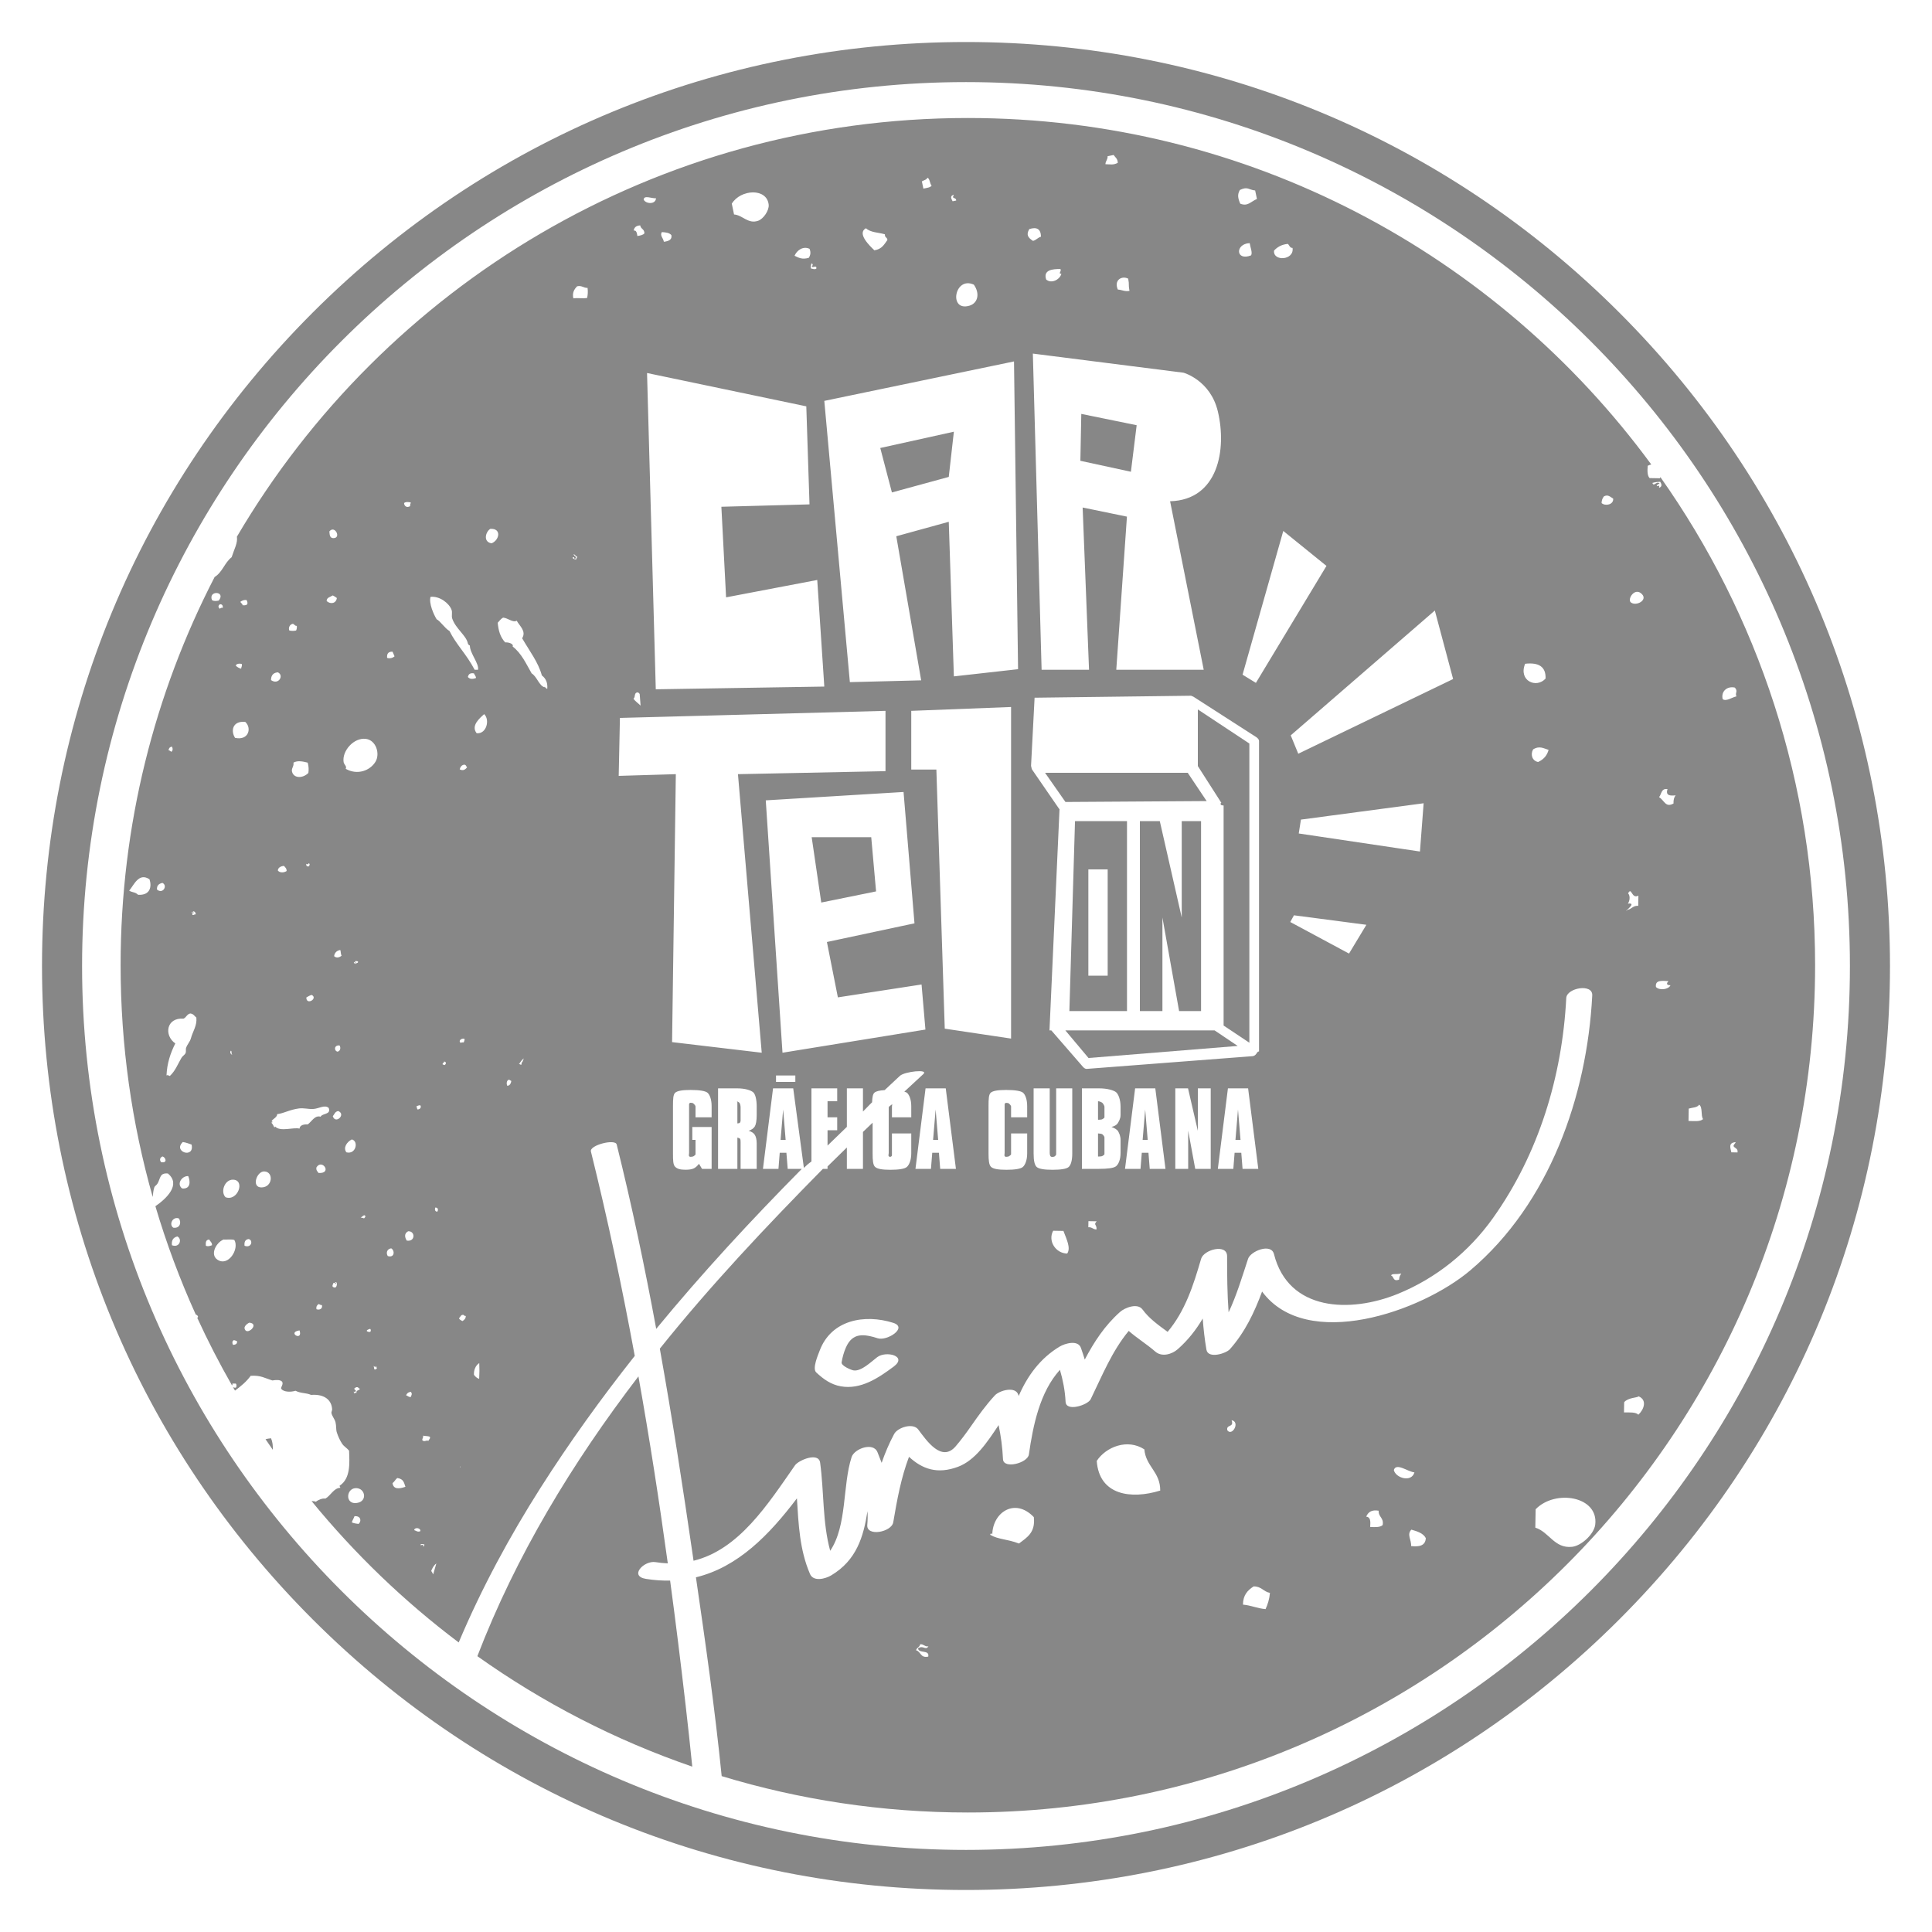 <?xml version="1.0" encoding="utf-8"?>
<!-- Generator: Adobe Illustrator 15.0.0, SVG Export Plug-In . SVG Version: 6.00 Build 0)  -->
<!DOCTYPE svg PUBLIC "-//W3C//DTD SVG 1.1//EN" "http://www.w3.org/Graphics/SVG/1.1/DTD/svg11.dtd">
<svg version="1.1" id="Layer_1" xmlns="http://www.w3.org/2000/svg" xmlns:xlink="http://www.w3.org/1999/xlink" x="0px" y="0px"
	 width="600px" height="600px" viewBox="0 0 600 600" enable-background="new 0 0 600 600" xml:space="preserve">
<g>
	<path fill-rule="evenodd" clip-rule="evenodd" fill="#878787" d="M350,314v-59h-16.146l-1.75,59H350z M338,270h6v33h-6V270z"/>
	<path fill-rule="evenodd" clip-rule="evenodd" fill="#878787" d="M341.041,352H341v7.14c0,0-0.05,0.005,0.058,0.017
		c0.107,0.013,0.089,0.017,0.134,0.017c0.371,0,1.021-0.061,1.187-0.185c0.16-0.122,0.622-0.324,0.622-0.612v-0.439v-4.622
		c0-0.509-0.496-0.893-0.638-1.039C342.216,352.129,341.491,352,341.041,352z"/>
	<polygon fill-rule="evenodd" clip-rule="evenodd" fill="#878787" points="360.183,255 354,255 354,314 361,314 361,284.948 
		366.181,314 373,314 373,255 367,255 367,284.948 	"/>
	<path fill-rule="evenodd" clip-rule="evenodd" fill="#878787" d="M379.305,249.327c0.009,0.013-0.209,0.027-0.199,0.041
		c0.045,0.07-0.032,0.146,0,0.225c0.017,0.041-0.018,0.08-0.005,0.122c0.025,0.079,0.01,0.163,0.021,0.247
		c0.007,0.047,0.443,0.094,0.445,0.142c0,0.018,0.434,0.034,0.434,0.052v68.338l8,5.336v-92.92l-16-10.584v17.588L379.305,249.327z"
		/>
	<polygon fill-rule="evenodd" clip-rule="evenodd" fill="#878787" points="374.734,248.778 368.858,240 324.55,240 330.887,249.062 
			"/>
	<polygon fill-rule="evenodd" clip-rule="evenodd" fill="#878787" points="377.207,320 330.855,320 338.049,328.572 
		384.375,324.827 	"/>
	<polygon fill-rule="evenodd" clip-rule="evenodd" fill="#878787" points="289.78,354 291.354,354 290.57,344.57 	"/>
	<polygon fill-rule="evenodd" clip-rule="evenodd" fill="#878787" points="294.648,148.109 296.234,134.071 273.374,139.127 
		276.99,152.931 	"/>
	<polygon fill-rule="evenodd" clip-rule="evenodd" fill="#878787" points="252.075,260 255.051,280.292 272.071,276.831 270.57,260 
			"/>
	<polygon fill-rule="evenodd" clip-rule="evenodd" fill="#878787" points="242.416,354 243.988,354 243.213,344.57 	"/>
	<path fill-rule="evenodd" clip-rule="evenodd" fill="#878787" d="M228.662,342H229v6.857c0,0-0.255,0.007-0.149,0.015
		c0.107,0.012-0.01,0.014,0.037,0.014c0.391,0,0.708-0.064,0.851-0.198c0.145-0.132,0.262-0.381,0.262-0.756v-0.662v-3.356
		c0-0.605-0.216-1.274-0.355-1.411C229.509,342.363,229.079,342,228.662,342z"/>
	<path fill-rule="evenodd" clip-rule="evenodd" fill="#878787" d="M341.041,342H341v5.709c0,0-0.05,0.004,0.058,0.024
		c0.107,0.012,0.089,0.02,0.134,0.02c0.371,0,1.021-0.063,1.187-0.191c0.16-0.128,0.622-0.328,0.622-0.6v-0.443v-2.723
		c0-0.512-0.496-1.134-0.638-1.28C342.216,342.367,341.491,342,341.041,342z"/>
	<polygon fill-rule="evenodd" clip-rule="evenodd" fill="#878787" points="354.857,354 356.429,354 355.648,344.57 	"/>
	<polygon fill-rule="evenodd" clip-rule="evenodd" fill="#878787" points="383.682,354 385.253,354 384.473,344.57 	"/>
	<polygon fill-rule="evenodd" clip-rule="evenodd" fill="#878787" points="353.002,132.054 335.805,128.543 335.52,143.104 
		351.213,146.509 	"/>
	<path fill="#878787" d="M300,586.952c-76.647,0-148.707-29.848-202.906-84.046S13.047,376.647,13.047,300.001
		c0-76.648,29.848-148.708,84.047-202.907C151.293,42.896,223.353,13.048,300,13.048c76.648,0,148.708,29.848,202.906,84.046
		c54.199,54.199,84.047,126.259,84.047,202.907c0,76.646-29.848,148.707-84.047,202.905S376.647,586.952,300,586.952z M300,25.494
		c-151.363,0-274.508,123.144-274.508,274.507S148.637,574.507,300,574.507s274.508-123.143,274.508-274.506
		S451.363,25.494,300,25.494z"/>
	<path fill="#878787" d="M203.564,485.131c1.314,0.21,2.589,0.335,3.828,0.388c-2.666-19.39-5.676-38.777-9.123-58.07
		c-20.518,26.805-38.006,55.631-50.018,86.891c20.299,14.436,42.737,26.052,66.741,34.305c-0.644-6.425-1.346-12.837-2.081-19.23
		c-1.476-12.825-3.069-25.684-4.798-38.547c-2.393,0.047-4.883-0.113-7.491-0.529C195.249,489.479,200.03,484.567,203.564,485.131z"
		/>
	<path fill="#878787" d="M228.514,353.271c0.033,0,0.059,0.007,0.09,0.008v-0.008H228.514z"/>
	<g>
		<path fill="#878787" d="M82.465,446.966c0.747,1.104,1.502,2.203,2.266,3.296c0.041-1.264-0.075-2.481-0.561-3.593
			C83.413,446.737,82.89,446.843,82.465,446.966z"/>
		<path fill="#878787" d="M515.49,148.532l-3.191-0.059c-0.733-0.77-0.711-2.273-0.59-3.821c0.455-0.232,0.805-0.347,1.111-0.4
			C464.936,79.011,387.709,36.647,300.577,36.647c-96.752,0-181.292,52.23-227.003,130.023c0.303,1.977-0.846,3.872-1.635,6.379
			c-2.207,1.705-2.823,4.625-5.283,6.146C48,215.316,37.457,256.31,37.457,299.769c0,24.953,3.48,49.093,9.971,71.966
			c0.086-1.009,0.186-2.039,0.488-2.97c0.142-0.462,0.723-0.684,1.054-1.287c0.889-1.591,0.628-3.285,3.163-3.039
			c4.216,3.461-0.537,7.855-3.873,10.167c3.422,11.554,7.614,22.775,12.521,33.605c0.51,0.205,0.881,0.61,0.628,0.942
			c-0.042,0.035-0.111,0.049-0.169,0.071c3.298,7.198,6.914,14.219,10.824,21.05c0.091-0.153,0.183-0.307,0.093-0.6
			c0.35,0,0.707,0.004,1.061,0c0.299,0.24,0.299,1.057,0,1.281c-0.416,0.047-0.637-0.053-0.852-0.156
			c0.205,0.355,0.407,0.712,0.613,1.066c1.84-1.367,3.584-2.807,4.871-4.596c3.12-0.225,4.434,0.754,6.74,1.441
			c1.141-0.175,2.334-0.266,2.957,0.321c0.657,0.786-0.467,1.836-0.215,2.243c0.666,1.059,2.987,1.121,4.429,0.638
			c1.774,0.884,3.184,0.571,4.847,1.287c4.318-0.329,6.406,1.732,6.537,4.484c0.01,0.358-0.266,0.8-0.212,1.124
			c0.154,0.971,1.004,1.854,1.263,2.891c0.285,1.152,0.094,2.231,0.42,3.206c0.408,1.241,1.006,2.536,1.678,3.526
			c0.592,0.838,1.404,1.226,2.113,2.082c0.148,3.803,0.508,8.67-2.947,10.895c-0.023,0.295,0.256,0.338,0.205,0.642
			c-2.063,0.1-2.96,2.436-4.63,3.364c-0.89-0.2-2.328,0.441-2.957,0.97c-0.314-0.158-0.79-0.214-1.315-0.206
			c13.407,16.398,28.754,31.15,45.69,43.904c7.123-16.924,15.917-33.084,25.362-47.944c9.043-14.227,18.881-27.874,29.311-41.054
			c-3.928-21.344-8.415-42.555-13.617-63.496c-0.482-1.936,7.551-4.018,8.014-2.147c4.706,18.941,8.713,37.98,12.269,57.248
			C217.992,395.426,233.193,379,249.016,363h-4.389l-0.401-5h-2.074l-0.396,5h-4.813l3.133-25h6.266l3.309,24.703
			c0.714-0.713,1.35-1.282,2.35-1.993V338h8v4h-3v5h3v4h-3v4.769c2-1.945,4-3.877,6-5.805V338h5v7.199
			c1-0.957,1.818-1.918,2.832-2.871c0.076-1.554,0.221-2.563,0.749-3.003c0.503-0.425,1.509-0.683,3.153-0.781
			c1.591-1.482,3.154-2.969,4.752-4.441c1.442-1.329,9.044-2.18,7.26-0.535c-1.962,1.809-3.931,3.629-5.894,5.457
			c0.27,0.104,0.682,0.222,0.832,0.357c0.643,0.589,1.316,1.982,1.316,4.176V347h-6v-3.294c0-0.354,0.097-0.623,0.096-0.805
			c-0.365,0.344-1.096,0.688-1.096,1.033v14.09c0,0.451-0.161,0.77-0.048,0.955c0.111,0.189,0.196,0.282,0.471,0.282
			c0.237,0,0.333-0.073,0.463-0.217c0.139-0.142,0.113-0.339,0.113-0.591v-0.43V352h6v6.172c0,2.247-0.712,3.661-1.378,4.246
			c-0.671,0.583-2.501,0.873-5.119,0.873c-2.646,0-4.082-0.298-4.736-0.896c-0.65-0.602-0.768-2.008-0.768-4.224v-9.505
			c-1,0.953-2,1.912-3,2.871V363h-5v-6.634c-2,1.949-4,3.906-6,5.878V363h-1.438c-17.736,18-34.949,36.242-50.648,55.842
			c3.838,21.387,7.148,42.941,10.256,64.34c0.072,0.495,0.145,1.025,0.217,1.521c14.099-3.45,23.014-17.439,31.527-29.661
			c1.069-1.535,7.324-4.222,7.789-0.788c1.243,9.182,0.7,18.488,3.123,27.362c5.309-7.883,3.789-20.332,6.654-29.12
			c0.852-2.603,6.762-4.764,8.043-1.474c0.437,1.122,0.867,2.21,1.285,3.28c1.047-3.049,2.307-6.04,3.884-8.966
			c1.093-2.023,5.847-3.568,7.479-1.391c2.57,3.429,7.246,10.305,11.611,5.23c1.74-2.024,3.304-4.158,4.829-6.346
			c2.304-3.302,4.619-6.531,7.357-9.484c1.394-1.505,6.411-2.992,7.293-0.146c0.036,0.114,0.066,0.229,0.102,0.343
			c2.698-6.232,6.682-11.738,12.758-15.367c1.629-0.973,5.681-2.154,6.581,0.445c0.426,1.227,0.824,2.421,1.186,3.605
			c2.864-5.436,6.17-10.539,10.963-14.8c1.481-1.317,5.43-2.876,6.98-0.741c2.038,2.805,4.946,4.848,7.785,6.934
			c5.439-6.466,7.996-14.406,10.402-22.684c0.83-2.854,8.066-4.808,8.07-0.803c0.004,5.828,0.036,11.636,0.468,17.42
			c2.511-5.305,4.206-11.047,6.044-16.617c0.785-2.381,7.162-4.965,8.041-1.475c4.504,17.846,23.771,18.343,38.425,12.385
			c11.923-4.848,22.131-13.082,29.604-23.584c14.2-19.953,21.488-43.986,22.748-68.326c0.164-3.155,8.266-4.582,8.07-0.802
			c-1.626,31.372-13.345,64.663-37.881,85.392c-15.296,12.923-50.884,25.24-64.652,6.575c-2.39,6.455-5.314,12.634-9.996,17.903
			c-1.191,1.341-6.783,3.105-7.292,0.146c-0.553-3.212-0.91-6.432-1.153-9.657c-2.037,3.464-4.538,6.673-7.754,9.512
			c-1.825,1.612-4.965,2.506-6.98,0.741c-2.627-2.299-5.644-4.134-8.245-6.418c-5.181,6.261-8.219,13.82-11.816,21.224
			c-0.871,1.789-7.626,3.993-7.791,0.797c-0.183-3.553-0.829-6.729-1.753-9.938c-6.262,6.901-8.355,17.293-9.644,26.286
			c-0.387,2.696-7.896,4.614-8.042,1.475c-0.171-3.647-0.639-7.133-1.361-10.59c-3.519,5.313-7.277,10.962-12.637,12.956
			c-6.406,2.384-11.084,0.688-15.195-3.11c-2.46,6.521-3.705,13.311-4.888,20.326c-0.519,3.088-8.415,4.581-8.066,0.803
			c0.138-1.494,0.149-2.898,0.06-4.238c-1.228,7.905-3.378,15.238-11.272,19.936c-1.765,1.05-5.497,2.076-6.581-0.445
			c-3.244-7.545-3.557-15.492-4.059-23.48c-8.543,11.291-18.283,21.35-31.36,24.521c2.943,20.251,5.909,40.944,7.994,61.743
			c24.196,7.337,49.86,11.297,76.453,11.297c145.318,0,263.121-117.803,263.121-263.12c0-56.449-17.783-108.741-48.042-151.594
			C515.601,148.293,515.547,148.406,515.49,148.532z M42.865,277.878c-0.796-0.85-1.845-0.707-2.748-1.279
			c1.459-1.665,2.956-5.754,6.316-3.525C47.188,275.362,46.646,278.137,42.865,277.878z M48.764,276.271
			c-0.125-1.199,0.52-1.837,1.676-2.078C52.155,274.992,50.61,277.786,48.764,276.271z M50.017,360.907
			c-0.497-0.662-0.403-1.357,0.423-1.758C51.48,359.362,52.127,361.356,50.017,360.907z M59.715,283.167
			c0.285-0.338-0.022,0.179,0.206,0.486c0.601-0.163-0.298-0.43,0.224-0.645c0.435,0.149,0.641,0.469,0.635,0.965
			c-0.515-0.074-0.458,0.288-1.064,0.159C59.967,283.708,59.315,283.192,59.715,283.167z M53.396,231.88
			c0.293,0.488,0.334,1.313-0.215,1.596c-0.273-0.158-0.406-0.43-0.835-0.475C52.426,232.422,52.682,231.98,53.396,231.88z
			 M53.396,386.72c-0.18-1.473,0.35-2.41,1.686-2.727C56.667,384.797,55.801,387.629,53.396,386.72z M53.818,381.271
			c-1.424-0.946-0.214-3.532,1.691-2.891C56.395,379.408,56.023,381.595,53.818,381.271z M56.559,369.085
			c-1.799-1.379-0.092-3.931,1.893-3.843C59.074,366.667,59.363,369.356,56.559,369.085z M56.773,354.665
			c1.034,0.162,1.878,0.488,2.728,0.791C60.494,359.94,53.571,357.718,56.773,354.665z M59.295,322.442
			c-0.271,1.029-1.089,1.857-1.473,2.887c-0.215,0.553,0.046,1.211-0.215,1.76c-0.251,0.53-0.935,0.875-1.254,1.438
			c-1.204,2.066-1.861,3.969-3.584,5.613c-0.729-0.063-0.269-0.433-1.059-0.158c0.169-3.756,1.197-6.875,2.734-9.939
			c-3.539-2.412-2.879-8.07,2.536-7.688c0.903-0.383,1.028-1.361,2.103-1.611c1.05,0.121,1.316,0.82,1.901,1.287
			C61.233,318.545,59.865,320.298,59.295,322.442z M76.58,186.358c0.397,0.82,0.647,1.819-1.264,1.599
			c0.061-0.575-0.629-0.583-0.629-1.12C75.199,186.587,75.583,186.241,76.58,186.358z M75.105,206.229
			c0.143,0.645-0.197,0.92-0.212,1.444c-0.718-0.194-1.271-0.537-1.677-0.957C73.386,206.113,74.396,205.979,75.105,206.229z
			 M71.731,326.291c0.429,0.495-0.092,0.791,0.425,1.278C71.598,327.457,71.285,326.669,71.731,326.291z M69.212,188.757
			c-0.483-0.046-0.798,0.046-0.858,0.32c-0.668-0.399-0.668-1.036,0-1.437C69.111,187.662,69.212,188.169,69.212,188.757z
			 M63.928,386.879c-0.069-0.962-0.069-1.878,1.063-1.929c0.263,0.609,0.91,0.912,0.843,1.77
			C65.189,386.907,64.704,387.2,63.928,386.879z M67.934,186.509c-0.827,0.166-1.526,0.232-2.1-0.15
			C64.585,183.289,70.284,183.53,67.934,186.509z M67.518,391.202c-2.366-1.592-0.422-5.298,1.898-6.252
			c1.091,0.08,2.619-0.17,3.381,0.163C74.375,387.92,70.886,393.483,67.518,391.202z M72.359,417.651
			c-0.277-0.47-0.299-1.16,0.217-1.44c0.519-0.017,0.65,0.246,1.054,0.317C73.692,417.272,73.264,417.64,72.359,417.651z
			 M70.044,371.808c-1.652-1.673-0.288-5.504,2.315-5.449C76.274,366.449,73.83,373.212,70.044,371.808z M73.005,229.153
			c-1.343-2.031-0.937-5.33,3.152-4.969C78.25,226.047,77.27,230.069,73.005,229.153z M77.207,384.793
			c1.516,0.345,0.887,2.931-1.264,2.086C75.828,385.775,76.089,384.95,77.207,384.793z M75.943,412.521
			c-0.094-0.5,0.506-1.295,1.486-1.757C80.884,411.099,76.432,415.166,75.943,412.521z M103.566,167.12
			c-1.17,0.009-1.177-1.021-1.278-2.079C103.937,162.959,106.087,167.091,103.566,167.12z M95.138,309.775
			c0.513-0.296,0.985-0.625,1.674-0.795C98.858,310.101,95.094,312.349,95.138,309.775z M95.973,269.062h-0.629
			c-0.177-0.188-0.285-0.428-0.206-0.795c0.196,0.096,0.764,0.375,0.626-0.166C96.451,268.192,96.07,268.708,95.973,269.062z
			 M95.558,236.845c0.344,1.166,0.344,2.361,0.206,3.205c-1.654,1.679-4.452,1.758-5.053-0.319
			c-0.339-1.108,0.652-1.679,0.421-2.886C92.408,236.095,94.109,236.481,95.558,236.845z M90.915,193.733
			c0.575,0.095,0.531,0.66,1.267,0.637c0.066,0.586-0.042,1.036-0.215,1.439c-0.835,0.159-1.256,0.159-2.115,0
			C89.508,195.065,89.905,193.921,90.915,193.733z M89.014,270.507c-0.841,0.559-2.154,0.596-2.73-0.158
			c0.047-1.008,1.155-1.402,1.89-1.443C88.581,269.341,89.048,269.737,89.014,270.507z M86.283,208.794
			c2.042,0.938,0.205,4.076-2.113,2.412C84.17,210.147,84.531,208.937,86.283,208.794z M81.213,368.765
			c-3.224,0.041-1.51-5.025,0.85-4.967C85.031,363.867,84.728,368.724,81.213,368.765z M93.024,413.163
			C94.182,416.761,88.948,413.792,93.024,413.163L93.024,413.163z M98.286,406.591c-0.163-0.819,0.173-1.257,0.642-1.602
			c0.399,0.07,0.528,0.345,1.049,0.324C100.253,406.4,99.285,406.95,98.286,406.591z M98.928,364.276
			c-0.346-0.488-0.84-0.863-0.642-1.758C100.037,359.745,103.329,364.542,98.928,364.276z M99.564,346.812
			c-1.77-0.584-2.807,1.558-4.007,2.394c-1.748-0.12-2.491,0.538-2.533,1.291c-2.001-0.499-5.915,1.091-7.591-0.648l-0.215,0.319
			c-0.294-0.569-0.55-1.182-1.049-1.594c0.699,0.278,0.334-0.708,0.205-0.163c-0.199-0.745,1.739-1.245,1.693-2.401
			c2.113-0.246,3.76-1.363,6.741-1.771c1.506-0.203,2.992,0.246,4.427,0.168c1.819-0.101,3.604-1.429,4.848-0.329
			C102.901,346.241,100.084,345.662,99.564,346.812z M101.455,186.679c-0.077-1.124,1.141-1.273,1.898-1.765
			c0.469,0.224,0.862,0.511,1.262,0.804C104.401,187.378,102.725,187.77,101.455,186.679z M103.99,399.858
			c-1.174-0.125-0.645-0.824-0.424-1.44c0.57-0.121,0.424,0.319,0.835,0.325c0.079-0.28-0.156-0.305-0.411-0.325
			C104.794,397.439,104.863,399.838,103.99,399.858z M103.354,346.649c0.506-0.578,0.642-1.429,1.685-1.608
			C107.572,346.078,104.18,349.264,103.354,346.649z M105.459,324.683c0.447,0.713,0.23,1.746-0.635,1.92
			C103.659,326.349,103.736,324.47,105.459,324.683z M103.773,296.954c0.063-0.766,0.555-1.707,1.891-1.925
			c0.209,0.334,0.086,1.149,0.423,1.767C105.444,297.345,104.501,297.629,103.773,296.954z M130.541,343.271
			c0.36,0.559,0.009,1.212-0.841,1.287c-0.16-0.146-0.233-0.358-0.208-0.638C128.902,343.621,129.946,343.209,130.541,343.271z
			 M127.585,156.06c-0.052,0.384-0.329,0.608-0.204,1.125c-1.029,0.615-1.863,0.012-1.893-0.959
			C126.007,155.734,127.201,155.943,127.585,156.06z M121.902,202.386c0.209,0.479,0.43,0.954,0.629,1.437
			c-0.46,0.458-1.463,0.8-2.313,0.487C120.125,203.169,120.439,202.34,121.902,202.386z M107.572,357.858
			c-1.079-1.424,0.147-3.211,1.678-3.996C111.472,354.374,110.537,358.658,107.572,357.858z M110.72,432.556
			c-0.289-0.014-0.587-0.021-0.626,0.167c-0.281-0.05-0.174-0.403-0.207-0.642l0.207,0.316c0.23-0.041,0.139-0.316,0.422-0.316
			c0.103-0.512-0.645-0.361-0.422-0.971c0.282-0.05,0.337-0.275,0.626-0.313c0.671-0.078,0.56,0.434,1.066,0.479
			C111.626,431.852,110.491,431.685,110.72,432.556z M110.516,299.356c-0.629-0.104,0.204-0.342,0-0.642l-0.422,0.483
			c-0.652-0.258,0.426-0.504,0.422-0.803c0.176,0.087,0.354,0.174,0.625,0.157C111.426,299.194,110.537,298.944,110.516,299.356z
			 M111.357,473.273c-0.713-0.118-1.289-0.134-2.107-0.483c0.215-0.691,0.605-1.245,0.844-1.924
			C112.123,470.716,112.32,472.44,111.357,473.273z M111.141,466.697c-4.333,0.946-3.695-5.218,0-4.484
			C113.473,462.675,113.922,466.103,111.141,466.697z M113.049,378.38c-0.279-0.163-0.779-0.158-1.049-0.316
			c0.561-0.104,0.584-0.629,1.258-0.642C113.723,377.756,113.302,378.138,113.049,378.38z M114.942,413.638
			c-0.515,0.033-0.883-0.075-1.05-0.313c0.077-0.412,0.65-0.467,1.05-0.641C115.229,412.888,115.229,413.446,114.942,413.638z
			 M116.419,425.348c-0.384-0.188-0.161-0.837-0.419-1.116c0.434,0.045,0.641,0.916,0.633,0c0.314,0.129,0.301,0.508,0.423,0.799
			L116.419,425.348z M116.633,236.527c-1.645,2.769-5.606,4.323-9.275,2.237c0.439-0.825-0.498-1.259-0.644-2.078
			c-0.564-3.465,3.194-7.738,6.965-7.213C116.82,229.911,118.065,234.104,116.633,236.527z M120.424,390.077
			c-0.563-0.862-0.343-2.178,1.059-2.395C122.669,388.349,122.578,390.743,120.424,390.077z M121.902,460.601
			c0.606-0.441,0.881-1.136,1.473-1.59c2.029,0.279,2.09,1.523,2.533,2.724C123.979,462.413,122.18,462.596,121.902,460.601z
			 M127.585,433.843c-0.821,0.084-0.864-0.413-1.47-0.484c0.199-0.591,0.643-1.002,1.47-1.119
			C128.114,432.938,127.802,433.139,127.585,433.843z M126.318,385.275c-0.655-1.069-0.824-2.21,0.426-2.89
			C129.005,382.236,129.049,385.737,126.318,385.275z M128.634,475.196c0.132-1.012,2.107-0.688,1.907,0.32
			C129.7,475.892,129.292,475.4,128.634,475.196z M131.591,480.331c-0.272-0.055-0.175-0.404-0.204-0.645
			c-0.191,0.119-0.485,0.178-0.846,0.162c0-0.446,0.997-0.384,1.262-0.162C131.838,479.978,131.545,480.023,131.591,480.331z
			 M133.077,447.468c-0.903-0.326-1.072,0.458-1.907-0.163c-0.116-0.62,0.375-0.782,0.217-1.444c0.673,0.137,1.551,0.1,2.111,0.324
			C133.719,446.897,133.132,446.985,133.077,447.468z M134.526,488.935c-0.162-0.338-0.339-0.688-0.608-1.07
			c0.361-0.9,0.805-1.737,1.587-2.311C135.192,486.665,134.861,487.793,134.526,488.935z M135.812,376.294
			c-0.89-0.017-0.775-0.904-0.636-1.279C136.125,374.99,136.125,375.79,135.812,376.294z M138.131,330.774
			c-0.178-0.083-0.35-0.162-0.627-0.158c-0.237-0.599,0.515-0.461,0.421-0.961C138.713,329.817,138.539,330.38,138.131,330.774z
			 M139.603,195.976c-1.472-0.858-2.849-3.094-4.007-3.664c-0.873-1.412-2.473-4.947-1.89-6.958
			c2.894-0.288,5.782,2.011,6.522,4.026c0.33,0.888-0.076,1.866,0.218,2.737c1.062,3.127,4.409,5.287,4.847,7.699
			c0.094,0.236,0.27,0.575,0.627,0.646c-0.007,2.456,2.89,5.537,2.535,7.537h-1.049C144.758,203,141.709,200.223,139.603,195.976z
			 M142.918,455.683l-0.153-0.041l0.237-0.313L142.918,455.683z M143.606,410.273c-0.421-0.259-0.977-0.417-1.049-0.954
			c0.468-0.233,0.407-0.857,1.049-0.97c0.658-0.117,0.417,0.445,1.05,0.329C144.656,409.47,144.206,409.923,143.606,410.273z
			 M144.243,322.601c0.123,0.521-0.144,0.746-0.214,1.125c-0.329,0.012-0.804-0.079-0.844,0.158
			C142.222,323.525,143.033,322.321,144.243,322.601z M142.765,238.935c0.175-0.674,0.481-1.241,1.265-1.445
			c0.803-0.074,0.666,0.563,1.049,0.801C144.537,238.942,143.875,239.497,142.765,238.935z M145.293,210.235
			c0.207-0.695,0.5-1.336,1.898-1.117c0.169,0.514,0.621,0.809,0.636,1.438C146.719,210.968,145.896,210.947,145.293,210.235z
			 M148.81,428.218c-0.574-0.181-1.137-0.575-1.618-1.263c-0.094-1.47,0.529-2.948,1.647-3.636
			C148.922,424.985,148.907,426.614,148.81,428.218z M148.033,227.712c-1.843-2.314,0.85-4.613,2.33-5.93
			C152.225,223.552,151.074,228.032,148.033,227.712z M152.668,168.727c-2.68-0.387-1.913-3.535-0.412-4.483
			C155.885,164.018,155.08,167.802,152.668,168.727z M157.518,337.192c-0.246-0.675-0.222-1.25,0.212-1.77
			c0.737-0.313,0.937,0.545,1.058,0.162C158.812,335.817,158.578,337.237,157.518,337.192z M162.203,329.888
			c-0.153,0-0.238,0.084-0.262,0.408l0.072,0.072l-0.125,0.307c-0.345-0.054-0.657-0.203-0.787-0.541l0.213,0.162
			c0.377-0.6,0.767-1.17,1.361-1.6C162.516,329.097,162.348,329.493,162.203,329.888z M169.953,213.921
			c-0.408,0.012-1.002-1.07-0.844-0.479c-1.722-0.504-2.305-3.266-4.005-4.324c-1.712-2.977-3.117-6.188-5.897-8.34
			c0.393-0.721-1.004-1.342-2.318-1.283c-1.554-1.648-2.105-3.755-2.318-6.092c0.543-0.545,0.923-1.215,1.69-1.595
			c1.429,0.108,3.095,1.669,4.213,0.953c0.799,1.566,3.081,3.224,1.682,5.456c2.259,3.91,5.035,7.482,6.12,11.542
			C169.653,210.784,170.122,212.259,169.953,213.921z M179.017,173.694c-0.679,0.13-1.479-0.462-1.052-0.645
			c0.749,0.017-0.023,0.295,0.638,0.479c0.847-0.604-0.552-0.858-0.423-1.44c0.445,0.199,0.578,0.628,1.049,0.803
			C179.322,173.278,178.846,173.245,179.017,173.694z M182.339,92.537c-1.551,0.226-2.757-0.083-4.282,0.117
			c-0.396-1.742,0.265-2.813,1.181-3.744c1.412-0.352,2.005,0.556,3.233,0.498C182.627,90.581,182.54,91.588,182.339,92.537z
			 M265.053,425.583c2.414,0.425,5.629-2.801,7.381-4.109c2.783-2.074,9.488-0.332,5.121,2.926
			c-4.724,3.521-10.216,7.234-16.424,6.136c-3.072-0.543-5.42-2.234-7.654-4.327c-1.279-1.199,0.578-5.429,1.082-6.77
			c3.604-9.562,13.961-11.426,22.83-8.623c4.666,1.475-1.873,5.72-4.789,4.801c-4.341-1.372-7.852-1.838-9.905,2.887
			c-0.636,1.462-1.071,3.02-1.323,4.594C261.205,424.138,264.226,425.437,265.053,425.583z M399.956,75.741
			c0.478,0.424,0.651,1.322,1.452,1.252c0.602,3.897-6.145,4.276-5.737,0.822C396.628,76.811,397.806,75.965,399.956,75.741z
			 M385.057,58.991c2.436-1.162,2.669-0.064,4.741,0.164l0.556,2.628c-1.979,0.859-2.84,2.395-5.188,1.471
			C384.418,61.46,384.244,60.421,385.057,58.991z M388.532,79.312c-4.8,1.872-5.02-3.578-0.431-3.816
			C388.289,76.787,389.041,78.469,388.532,79.312z M378.214,127.77c2.821,11.842,0.095,27.495-14.833,27.9L373.826,208h-27.157
			l3.31-47.556l-13.756-2.831L338.207,208H323.48l-2.719-98.191l46.797,5.941C367.559,115.75,375.9,118.042,378.214,127.77z
			 M350.371,86.537c0.396,2.096,0,1.697,0.396,3.794c-1.475,0.296-2.339-0.344-3.611-0.404
			C345.871,86.986,348.359,85.527,350.371,86.537z M343.968,48.519l1.892-0.394c0.467,0.751,1.236,1.083,1.281,2.446
			c-1.428,0.74-2.188,0.447-3.838,0.426C343.314,50.018,344.054,49.537,343.968,48.519z M329.307,83.549
			c0.513,0.602-0.86,1.468,0.314,1.491c-0.51,1.853-3.137,3.151-4.72,1.769C323.878,83.796,326.947,83.519,329.307,83.549z
			 M302.441,88.404c1.932,2.752,1.273,5.733-1.372,6.53C294.514,96.89,296.409,85.636,302.441,88.404z M296.197,60.478
			c-0.002,0.326-0.287,0.46-0.213,0.824c0.33,0.34,0.944,0.208,0.975,0.971l-1.117,0.236
			C295.432,61.654,294.904,60.894,296.197,60.478z M288.023,55.186c0.779,0.303,0.71,1.874,1.3,2.458
			c-0.386,0.604-1.542,0.72-2.558,0.931l-0.469-2.25C286.917,55.966,287.815,55.807,288.023,55.186z M268.925,70.879
			c1.475,1.382,3.905,1.284,5.889,1.886c-0.081,1.12,0.735,0.847,0.774,1.775c-0.981,1.313-1.64,2.82-4.043,3.197
			C270.221,76.463,265.992,72.489,268.925,70.879z M314.909,112.246l1.259,95.575l-19.934,2.236l-1.586-48.011l-16.297,4.493
			l7.726,44.746l-22.144,0.559l-7.938-87.345L314.909,112.246z M255.995,213.221l-52.337,0.845l-2.713-98.224l49.459,10.35
			l0.994,30.446l-27.369,0.741l1.465,28.132l28.309-5.395L255.995,213.221z M251.971,81.839c0.51-0.018,0.535,0.655,0.156,0.751
			c0.049,0.924,1.676-0.564,1.368,0.888c-0.749,0.296-1.049-0.049-1.583-0.066C251.602,82.659,251.962,82.366,251.971,81.839z
			 M251.412,77.273c0.531,1.319,0.172,2.045-0.202,2.772c-2.048,0.659-3.219-0.018-4.457-0.618
			C247.449,77.776,249.371,76.328,251.412,77.273z M238.721,63.581c0.174,1.776-1.617,4.39-3.268,4.979
			c-3.149,1.098-4.805-1.755-7.49-1.957l-0.699-3.35C229.99,58.762,238.182,58.289,238.721,63.581z M205.541,72.083
			c1.154,0.071,2.3,0.156,2.963,0.938c0.259,1.374-0.773,1.888-2.336,2.061C205.993,73.915,204.854,73.162,205.541,72.083z
			 M203.731,61.563c-0.115,2.035-3.222,1.78-3.835,0.422C199.993,60.489,202.509,61.719,203.731,61.563z M198.824,69.997
			c0.192,1.192,1.261,1.037,1.31,2.442c-0.36,0.529-1.252,0.705-2.188,0.856c-0.145-0.948-0.299-1.82-1.145-1.701
			C196.958,70.712,197.452,70.072,198.824,69.997z M198.207,215.049l0.452,0.454c0.108,1.229,0.197,2.44,0.282,3.639
			c-0.712-0.74-1.648-1.319-2.221-2.17C197.477,216.527,196.721,214.945,198.207,215.049z M221,347h-5v-3.294
			c0-0.479-0.499-0.805-0.62-0.977c-0.126-0.17-0.562-0.255-0.874-0.255c-0.249,0-0.338,0.077-0.438,0.227
			c-0.095,0.149-0.068,0.486-0.068,1.005v14.349c0,0.443-0.13,0.749-0.017,0.934c0.111,0.183,0.21,0.273,0.486,0.273
			c0.245,0,0.822-0.071,0.951-0.208c0.125-0.135,0.58-0.33,0.58-0.572v-0.427V354h-1v-4h6v13h-2.979l-0.942-1.574
			c-0.526,0.688-1.086,1.188-1.66,1.451c-0.58,0.259-1.418,0.399-2.517,0.399c-1.729,0-2.622-0.306-3.246-0.94
			c-0.624-0.634-0.655-2.005-0.655-4.136v-14.643c0-2.264,0.052-3.672,0.718-4.227c0.663-0.558,2.154-0.833,4.765-0.833
			c2.681,0,4.617,0.296,5.266,0.884c0.648,0.589,1.251,1.982,1.251,4.176V347z M235,346.24c0,1.776-0.228,2.964-0.574,3.56
			c-0.349,0.6-1.004,1.059-1.917,1.383c0.881,0.256,1.546,0.673,1.907,1.258c0.363,0.584,0.584,1.488,0.584,2.713V363h-5v-8.286
			c0-0.51-0.033-0.927-0.199-1.105c-0.154-0.161-0.801-0.309-0.801-0.33V363h-6v-25h5.926c2.568,0,4.257,0.617,4.961,1.197
			c0.709,0.586,1.113,2.305,1.113,4.509V346.24z M236.562,326.933l-27.843-3.295l1.164-83.214l-17.739,0.533l0.379-17.997
			L275,220.761v18.731l-45.821,0.932L236.562,326.933z M247,336h-6v-2h6V336z M243.01,326.933l-5.195-78.377l42.789-2.602
			l3.397,40.793l-27.196,5.797l3.404,17.197l25.988-4l1.203,13.998L243.01,326.933z M291.986,363l-0.396-5h-2.075l-0.399,5h-4.811
			l3.136-25h6.268l3.162,25H291.986z M293.403,319.461L290.799,239H283v-18.239l31-1.197v102.976L293.403,319.461z M319,347h-5
			v-3.294c0-0.47-0.494-0.788-0.61-0.954c-0.119-0.168-0.558-0.251-0.882-0.251c-0.242,0-0.339,0.074-0.436,0.223
			c-0.102,0.148-0.072,0.473-0.072,0.982v14.318c0,0.451-0.128,0.77-0.017,0.955c0.111,0.189,0.218,0.282,0.487,0.282
			c0.236,0,0.809-0.073,0.943-0.217c0.13-0.142,0.586-0.339,0.586-0.591v-0.43V352h5v6.172c0,2.247-0.681,3.661-1.347,4.246
			c-0.667,0.583-2.481,0.873-5.103,0.873c-2.648,0-4.106-0.298-4.759-0.896c-0.652-0.602-0.792-2.008-0.792-4.224v-14.614
			c0-2.271,0.056-3.684,0.712-4.232c0.656-0.554,2.155-0.827,4.774-0.827c2.678,0,4.617,0.296,5.264,0.884
			c0.646,0.589,1.25,1.982,1.25,4.176V347z M319.658,71.147c2.195-0.703,3.561-0.169,3.636,2.35
			c-1.052,0.309-1.425,1.036-2.482,1.317C319.226,73.786,318.625,72.902,319.658,71.147z M331.427,389.302
			c-3.612-0.063-6.065-3.938-4.358-7.078l3.192,0.054C331.287,384.997,332.593,387.566,331.427,389.302z M333,358.23
			c0,2.229-0.459,3.626-1.122,4.198c-0.662,0.576-2.37,0.862-5.001,0.862c-2.658,0-4.283-0.292-4.93-0.884
			c-0.648-0.589-0.947-1.98-0.947-4.177V338h5v20.083c0,0.441,0.089,0.754,0.198,0.934c0.115,0.183,0.323,0.271,0.599,0.271
			c0.246,0,0.66-0.066,0.783-0.201c0.129-0.129,0.42-0.323,0.42-0.578v-0.426V338h5V358.23z M340.543,381.803
			c-1.145,0.055-1.34-0.782-2.554-0.663l0.034-1.895l2.561,0.043C339.492,380.517,340.619,380.099,340.543,381.803z M348,346.269
			c0,1.125-0.518,1.983-0.882,2.566c-0.367,0.584-1.126,0.965-1.938,1.141c0.873,0.332,1.728,0.788,2.067,1.365
			c0.337,0.584,0.753,1.485,0.753,2.711v3.973c0,2.227-0.689,3.577-1.395,4.159c-0.716,0.584-2.672,0.816-5.211,0.816H336v-25h5.365
			c2.568,0,4.541,0.617,5.244,1.199c0.707,0.584,1.391,2.303,1.391,4.507V346.269z M357.061,363l-0.396-5h-2.072l-0.397,5h-4.812
			l3.137-25h6.268l3.16,25H357.061z M337.541,331.95c-0.039,0.005-0.079,0.005-0.113,0.005c-0.426,0-0.828-0.32-1.108-0.639
			L326.496,320h-0.57l3.119-68.73c-0.043-0.047-0.09-0.022-0.127-0.076l-8.401-12.204c-0.175-0.25-0.254-0.99-0.254-0.99h-0.07
			l1.108-21.32L370,216.064v0.073c0,0,0.385,0.074,0.628,0.232l19.448,12.504c0.418,0.273,0.924,0.736,0.924,1.236v96.426
			c0,0.025-0.351,0.05-0.352,0.076c-0.005,0.084-0.186,0.165-0.205,0.245c-0.008,0.036-0.099,0.072-0.108,0.107
			c-0.033,0.108-0.12,0.214-0.177,0.311c-0.013,0.021-0.05,0.04-0.063,0.061c-0.051,0.078-0.118,0.15-0.183,0.218
			c-0.026,0.027-0.058,0.052-0.086,0.077c-0.067,0.061-0.143,0.114-0.221,0.162c-0.021,0.013-0.038,0.03-0.058,0.042
			c-0.006,0.003-0.015,0.004-0.021,0.007c-0.096,0.051-0.199,0.089-0.308,0.118c-0.023,0.006-0.047,0.008-0.07,0.012
			c-0.063,0.014-0.126,0.029-0.192,0.035L337.541,331.95z M376,363h-4.812L369,351.124V363h-4v-25h3.95l3.05,13.183V338h4V363z
			 M385.887,363l-0.396-5h-2.076l-0.396,5h-4.81l3.133-25h6.268l3.162,25H385.887z M390.033,212.075l-4.146-2.545l12.645-44.642
			l13.415,10.862L390.033,212.075z M418.953,296.14l-18.252-9.803l1.146-2.08l22.498,2.947L418.953,296.14z M434.507,397.401
			c-2.017,0.708-1.543-1.016-2.54-1.312c0.617-0.708,1.215-0.191,3.223-0.591C434.834,396.023,434.521,396.523,434.507,397.401z
			 M440.98,264.447l-37.642-5.603l0.677-4.31l38.107-5.074L440.98,264.447z M403.188,234.079l-2.342-5.704l44.754-38.769
			l5.678,21.274L403.188,234.079z M473.638,206.139c4.224-0.483,6.483,0.898,6.353,4.593
			C477.164,213.896,471.498,211.464,473.638,206.139z M477.667,236.649c-1.893-0.395-2.421-2.381-1.543-3.922
			c2.022-1.242,3.313-0.264,4.804,0.149C480.512,234.349,479.718,235.692,477.667,236.649z M288.277,514.47
			c-2.5,0.537-2.254-1.588-3.785-1.963c0.198-0.807,1.135-0.974,1.289-1.873c1.166-0.047,1.337,0.787,2.551,0.666
			c-0.977,1.375-1.552-0.482-3.223,0.596C285.238,513.653,288.736,512.187,288.277,514.47z M316.452,479.357
			c-3.653-1.425-6.427-1.222-8.942-2.716c0.15-0.691,0.658-0.338,0.651,0.009c0.073-6.979,7.048-11.644,12.905-5.489
			C321.613,476.025,318.861,477.5,316.452,479.357z M340.603,453.697c2.873-4.364,9.532-7,14.782-3.585
			c0.492,5.396,4.962,6.949,4.936,12.792C351.279,465.711,341.355,464.386,340.603,453.697z M381.16,444.194
			c-0.457-1.965,2.225-0.729,1.311-3.14C385.28,441.559,382.64,446.206,381.16,444.194z M393.031,499.72
			c-2.608-0.209-4.453-1.162-7.013-1.391c0.005-2.978,1.475-4.477,3.311-5.656c2.424-0.045,3.044,1.65,5.067,2.013
			C394.221,496.643,393.709,498.253,393.031,499.72z M429.395,473.627c-0.782,0.72-2.299,0.67-3.879,0.579
			c0.119-1.596,0.192-3.073-1.229-3.189c0.585-1.379,1.623-2.237,3.877-1.85C428.037,471.17,429.83,471.319,429.395,473.627z
			 M432.872,456.532c0.721-2.391,4.352,0.538,6.396,0.732C438.327,460.534,433.367,458.969,432.872,456.532z M438.227,480.148
			c0.15-1.957-1.428-3.603,0.088-5.102c1.857,0.532,3.686,1.1,4.477,2.62C442.705,479.993,440.832,480.446,438.227,480.148z
			 M509.92,184.507c1.854,1.903-1.794,3.852-3.436,2.586C505.263,186.155,507.688,182.188,509.92,184.507z M505.561,280.64
			c0.791-1.26,0.587-2.719,0.054-3.189c1.134-2.223,1.017,1.867,3.204,0.701l-0.051,3.164c-1.61-0.121-1.995,0.962-3.24,1.216
			C503.149,284.109,508.996,280.12,505.561,280.64z M495.414,473.489c-0.375,2.956-4.256,6.538-7.15,6.884
			c-5.532,0.624-7.166-4.626-11.458-5.947l0.099-5.709C482.998,462.421,496.494,464.687,495.414,473.489z M497.389,156.236
			c0.004-0.767,0.227-1.437,0.697-2.062c1.283-0.737,2.023,0.172,2.904,0.675C501.154,156.77,498.506,157.252,497.389,156.236z
			 M508.802,439.354c-0.796-0.869-2.757-0.69-4.456-0.719c0.017-1.041,0.033-2.104,0.053-3.165c1.213-1.462,3.986-1.345,4.503-1.819
			C511.677,434.829,510.463,437.86,508.802,439.354z M513.175,149.978c0.855-0.288,1.63-0.304,2.401-0.357
			c0.558,0.823,0.615,1.541-0.347,1.886c0.171-0.616-0.046-0.862-0.679-0.513c-0.139-0.429,0.489-0.604,0.855-0.87
			C514.357,149.29,513.635,151.331,513.175,149.978z M514.273,306.523c-0.338-2.29,1.939-1.903,3.897-1.825
			c-0.758,0.746-0.604,1.284,0.605,1.284C518.219,307.31,515.348,307.677,514.273,306.523z M539.594,357.901l-1.907-0.037
			c-0.351-1.527-0.933-2.968,1.332-3.164c-0.124,0.529-0.637,0.637-0.649,1.258C538.78,356.638,539.827,356.653,539.594,357.901z
			 M538.768,213.534c1.109,1.209-0.061,1.675,0.51,2.724c-1.434,0.317-3.219,1.679-4.284,0.866
			C534.408,214.659,536.424,213.006,538.768,213.534z M524.451,344.286c1.148-0.35,2.658-0.279,3.237-1.217
			c1.149,0.783,0.456,3.314,1.204,4.48c-0.854,0.842-2.783,0.601-4.506,0.572L524.451,344.286z M517.867,245.064
			c-0.689,2.095,0.85,2.095,2.53,1.937c-0.5,0.574-0.726,1.444-0.671,2.531c-2.496,1.391-2.805-0.928-4.487-1.973
			C516.047,246.605,515.868,244.752,517.867,245.064z"/>
	</g>
</g>
</svg>
